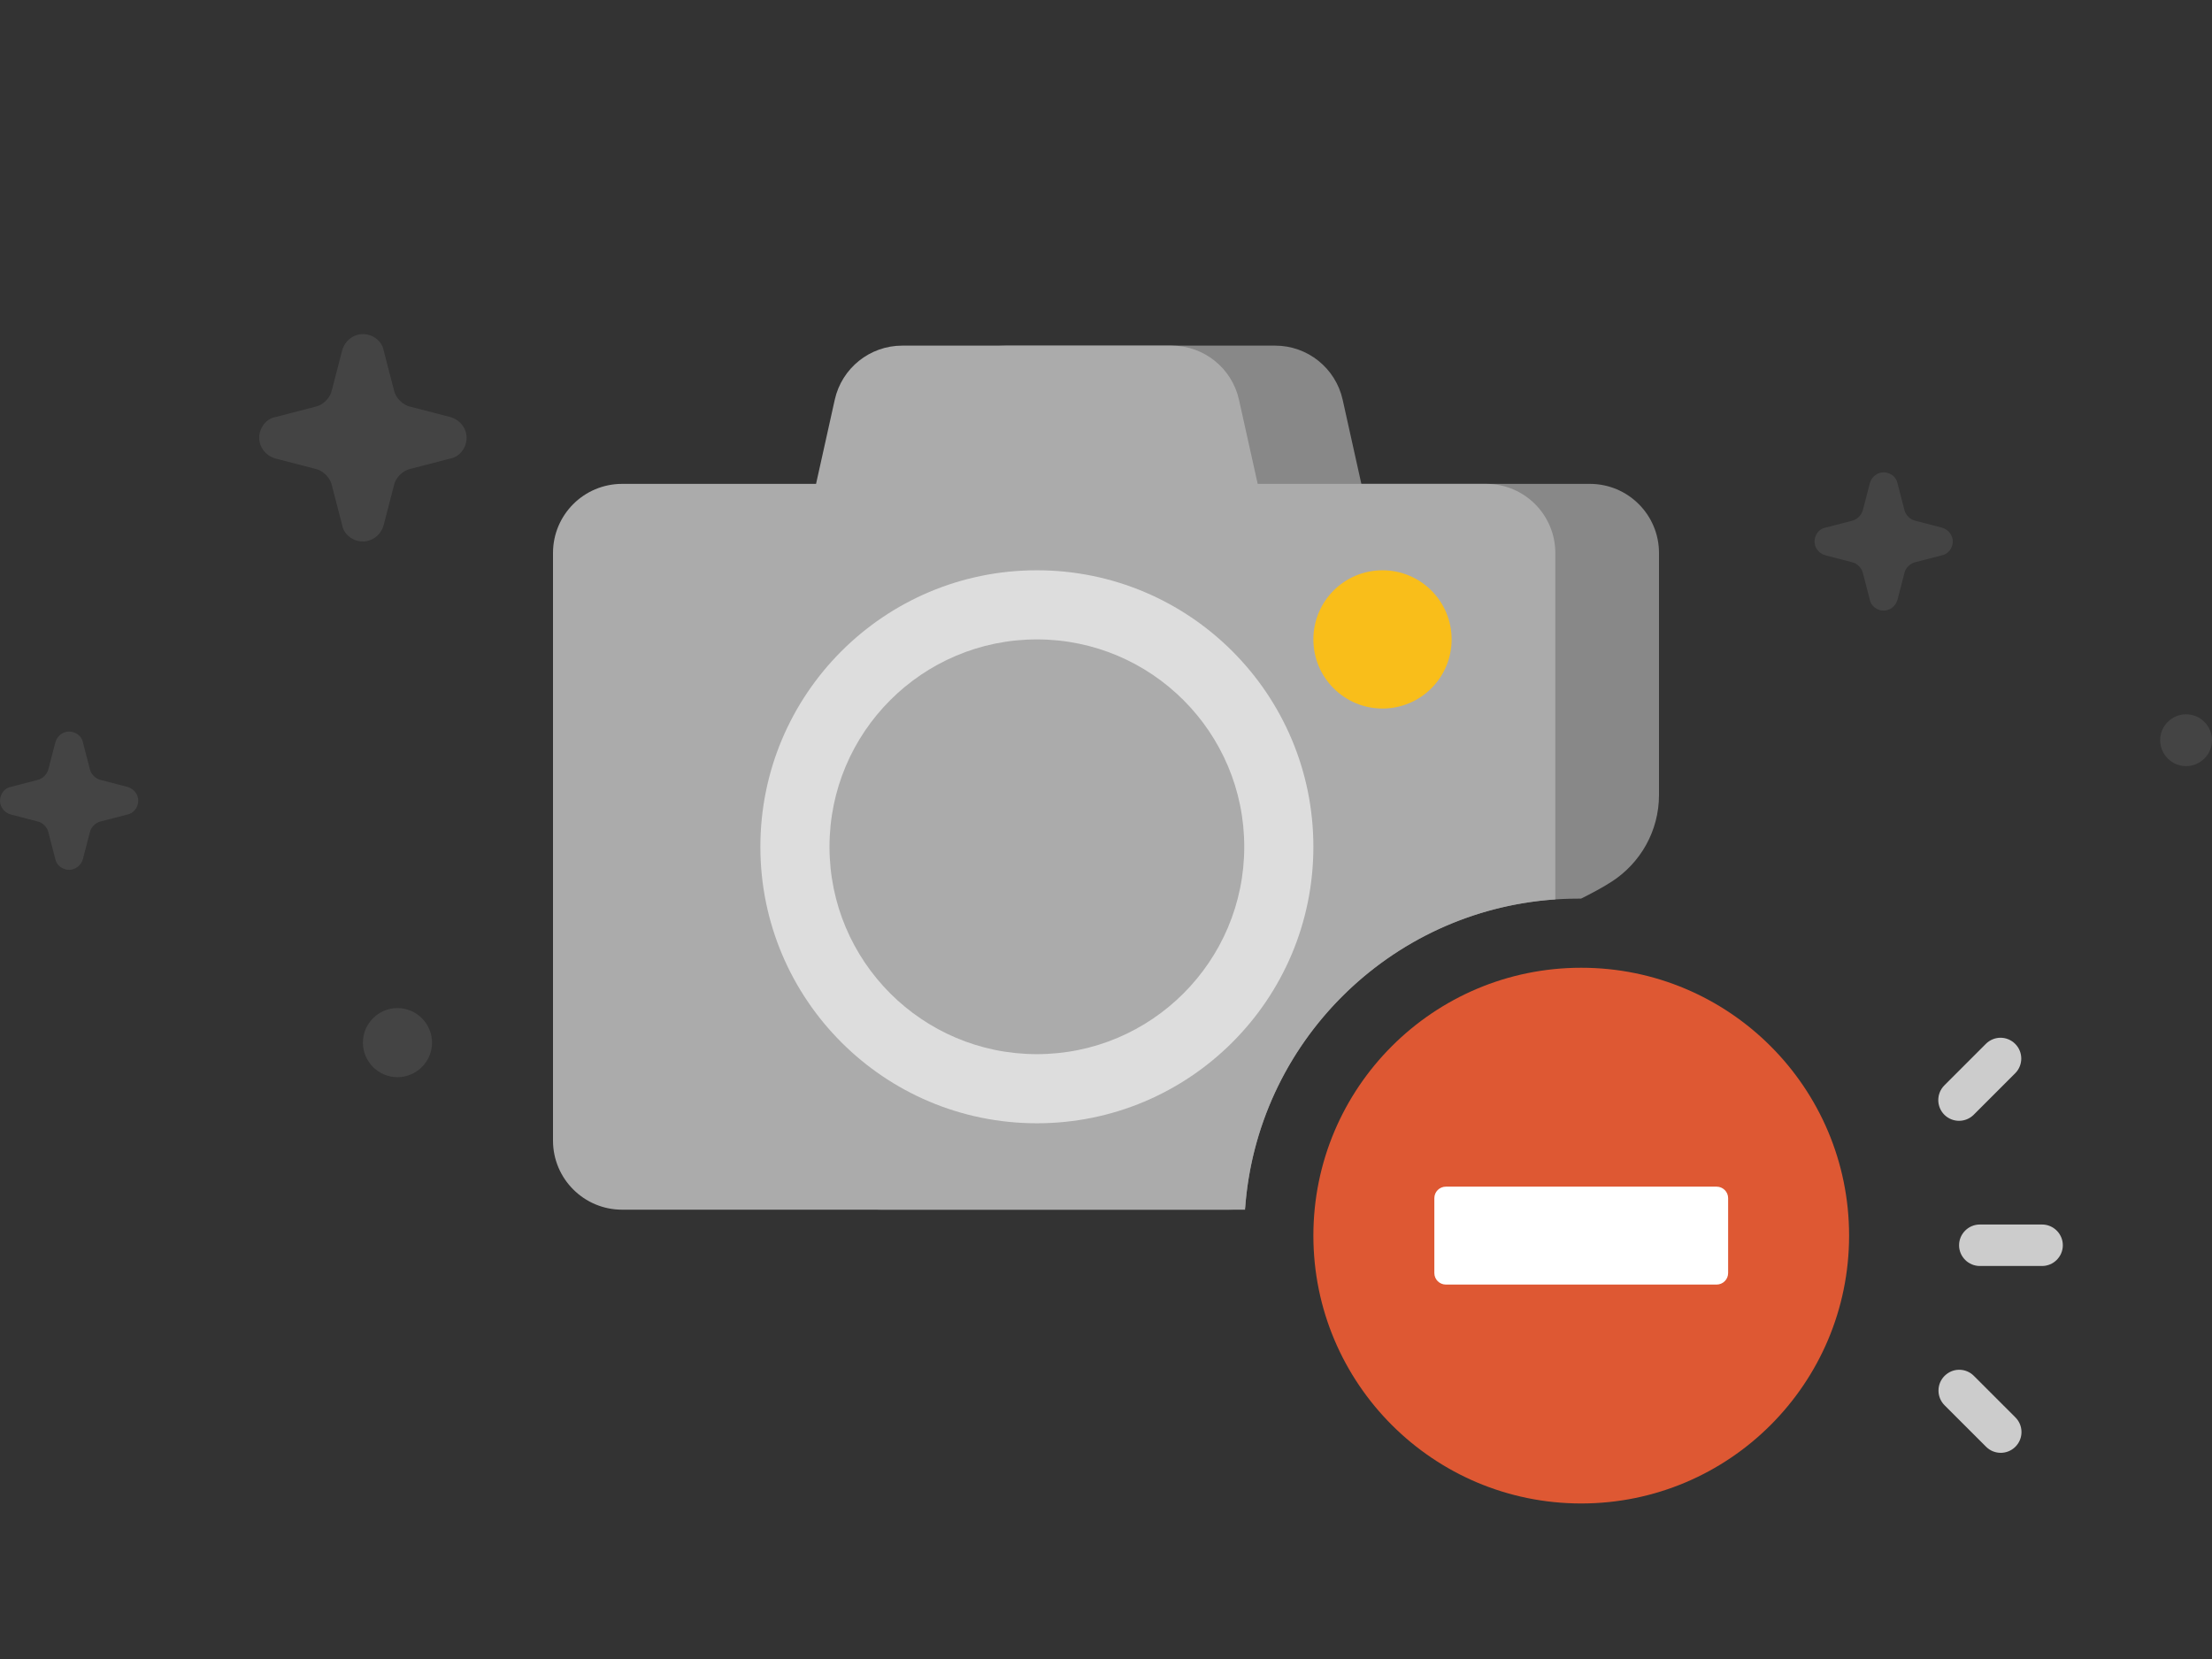 <svg viewBox="0 0 128 96" fill="none" xmlns="http://www.w3.org/2000/svg">
  <rect x="0" y="0" width="128" height="96" fill="#333333" stroke="none"/>
  <g opacity=".2" fill="#888">
    <path d="M105.629 30.533l1.542-.4c.286-.057.572-.343.629-.628l.4-1.543c.114-.4.457-.629.8-.629.4 0 .743.286.8.629l.4 1.543c.057.285.343.571.629.628l1.542.4c.4.114.629.457.629.8 0 .4-.286.743-.629.8l-1.542.4c-.286.057-.572.343-.629.629l-.4 1.543c-.114.4-.457.628-.8.628-.4 0-.743-.285-.8-.628l-.4-1.543c-.057-.286-.343-.572-.629-.629l-1.542-.4c-.4-.114-.629-.457-.629-.8 0-.4.286-.743.629-.8z"/>
    <path d="M15.943 24.133l2.314-.6c.429-.085.857-.514.943-.943l.6-2.314c.171-.6.686-.943 1.2-.943.6 0 1.114.429 1.2.943l.6 2.314c.086.429.514.858.943.943l2.314.6c.6.172.943.686.943 1.2 0 .6-.429 1.115-.943 1.2l-2.314.6c-.429.086-.857.515-.943.943l-.6 2.314c-.171.6-.686.943-1.2.943-.6 0-1.114-.428-1.2-.943l-.6-2.314c-.086-.428-.514-.857-.943-.943l-2.314-.6c-.6-.171-.943-.686-.943-1.2 0-.6.429-1.114.943-1.2z"/>
    <path d="M.629 45.533l1.542-.4c.286-.057.572-.343.629-.628l.4-1.543c.114-.4.457-.629.8-.629.4 0 .743.286.8.629l.4 1.543c.057.285.343.571.629.628l1.542.4c.4.114.629.457.629.8 0 .4-.286.743-.629.8l-1.542.4c-.286.057-.572.343-.629.629l-.4 1.543c-.114.4-.457.628-.8.628-.4 0-.743-.285-.8-.628l-.4-1.543c-.057-.286-.343-.572-.629-.629l-1.542-.4c-.4-.114-.629-.457-.629-.8 0-.4.286-.743.629-.8z"/>
    <path d="M126.5 44.333c-.825 0-1.5-.675-1.5-1.5s.675-1.5 1.5-1.5 1.5.675 1.5 1.5-.675 1.5-1.5 1.5z"/>
    <path d="M23 62.333c-1.1 0-2-.9-2-2s.9-2 2-2 2 .9 2 2-.9 2-2 2z"/>
  </g>
  <path fill-rule="evenodd" clip-rule="evenodd" d="M51 28h41c2.21 0 4 1.79 4 4v13.999c0 2.102-1.088 3.951-2.731 5.014-.565.365-1.169.68-1.779.987h-.157c-10.188 0-18.536 7.881-19.28 17.88-.315.079-.642.12-.973.12H51c-2.21 0-4-1.79-4-4V32c0-2.21 1.79-4 4-4z" fill="#888"/>
  <path d="M54.304 23.132c.407-1.83 2.03-3.132 3.905-3.132H73.79c1.875 0 3.498 1.302 3.905 3.132l2.222 10C80.473 35.63 78.573 38 76.014 38H55.987c-2.56 0-4.46-2.37-3.905-4.868l2.222-10z" fill="#888"/>
  <path fill-rule="evenodd" clip-rule="evenodd" d="M48.304 23.132c.407-1.83 2.03-3.132 3.905-3.132H67.79c1.875 0 3.498 1.302 3.905 3.132L72.778 28H86c2.21 0 4 1.79 4 4v20.045C80.385 52.7 72.7 60.385 72.045 70H36c-2.21 0-4-1.79-4-4V32c0-2.21 1.79-4 4-4h11.222l1.082-4.868z" fill="#ABABAB"/>
  <path fill-rule="evenodd" clip-rule="evenodd" d="M72 49c0-6.627-5.373-12-12-12s-12 5.373-12 12 5.373 12 12 12 12-5.373 12-12zM60 33c8.837 0 16 7.163 16 16s-7.163 16-16 16-16-7.163-16-16 7.163-16 16-16z" fill="#DDD"/>
  <path d="M84 37c0-2.21-1.79-4-4-4s-4 1.79-4 4 1.79 4 4 4 4-1.79 4-4z" fill="#F9BE1A"/>
  <path d="M91.5 87c8.56 0 15.5-6.94 15.5-15.5 0-8.56-6.94-15.5-15.5-15.5C82.94 56 76 62.94 76 71.5 76 80.06 82.94 87 91.5 87z" fill="#DE5833"/>
  <path d="M114.565 70.858h3.602c.66 0 1.201.54 1.201 1.2 0 .66-.541 1.2-1.201 1.2h-3.602c-.66 0-1.201-.54-1.201-1.2 0-.66.541-1.2 1.201-1.2z" fill="#CCC"/>
  <path d="M115.766 60.051c.306 0 .612.12.846.355.468.468.468 1.23 0 1.699l-2.401 2.401c-.468.468-1.231.468-1.699 0-.468-.468-.468-1.23 0-1.699l2.401-2.401c.234-.234.54-.355.847-.355h.006z" fill="#CCC"/>
  <path d="M113.371 79.263c-.307 0-.613.12-.847.355-.468.468-.468 1.23 0 1.699l2.401 2.4c.469.47 1.231.47 1.699 0 .469-.467.469-1.23 0-1.698l-2.401-2.401c-.234-.234-.54-.355-.846-.355h-.006z" fill="#CCC"/>
  <path fill-rule="evenodd" clip-rule="evenodd" d="M83.667 68.667c-.368 0-.667.298-.667.666v4.334c0 .368.299.666.667.666h15.666c.368 0 .667-.298.667-.666v-4.334c0-.368-.299-.666-.667-.666H83.667z" fill="#fff"/>
</svg>
